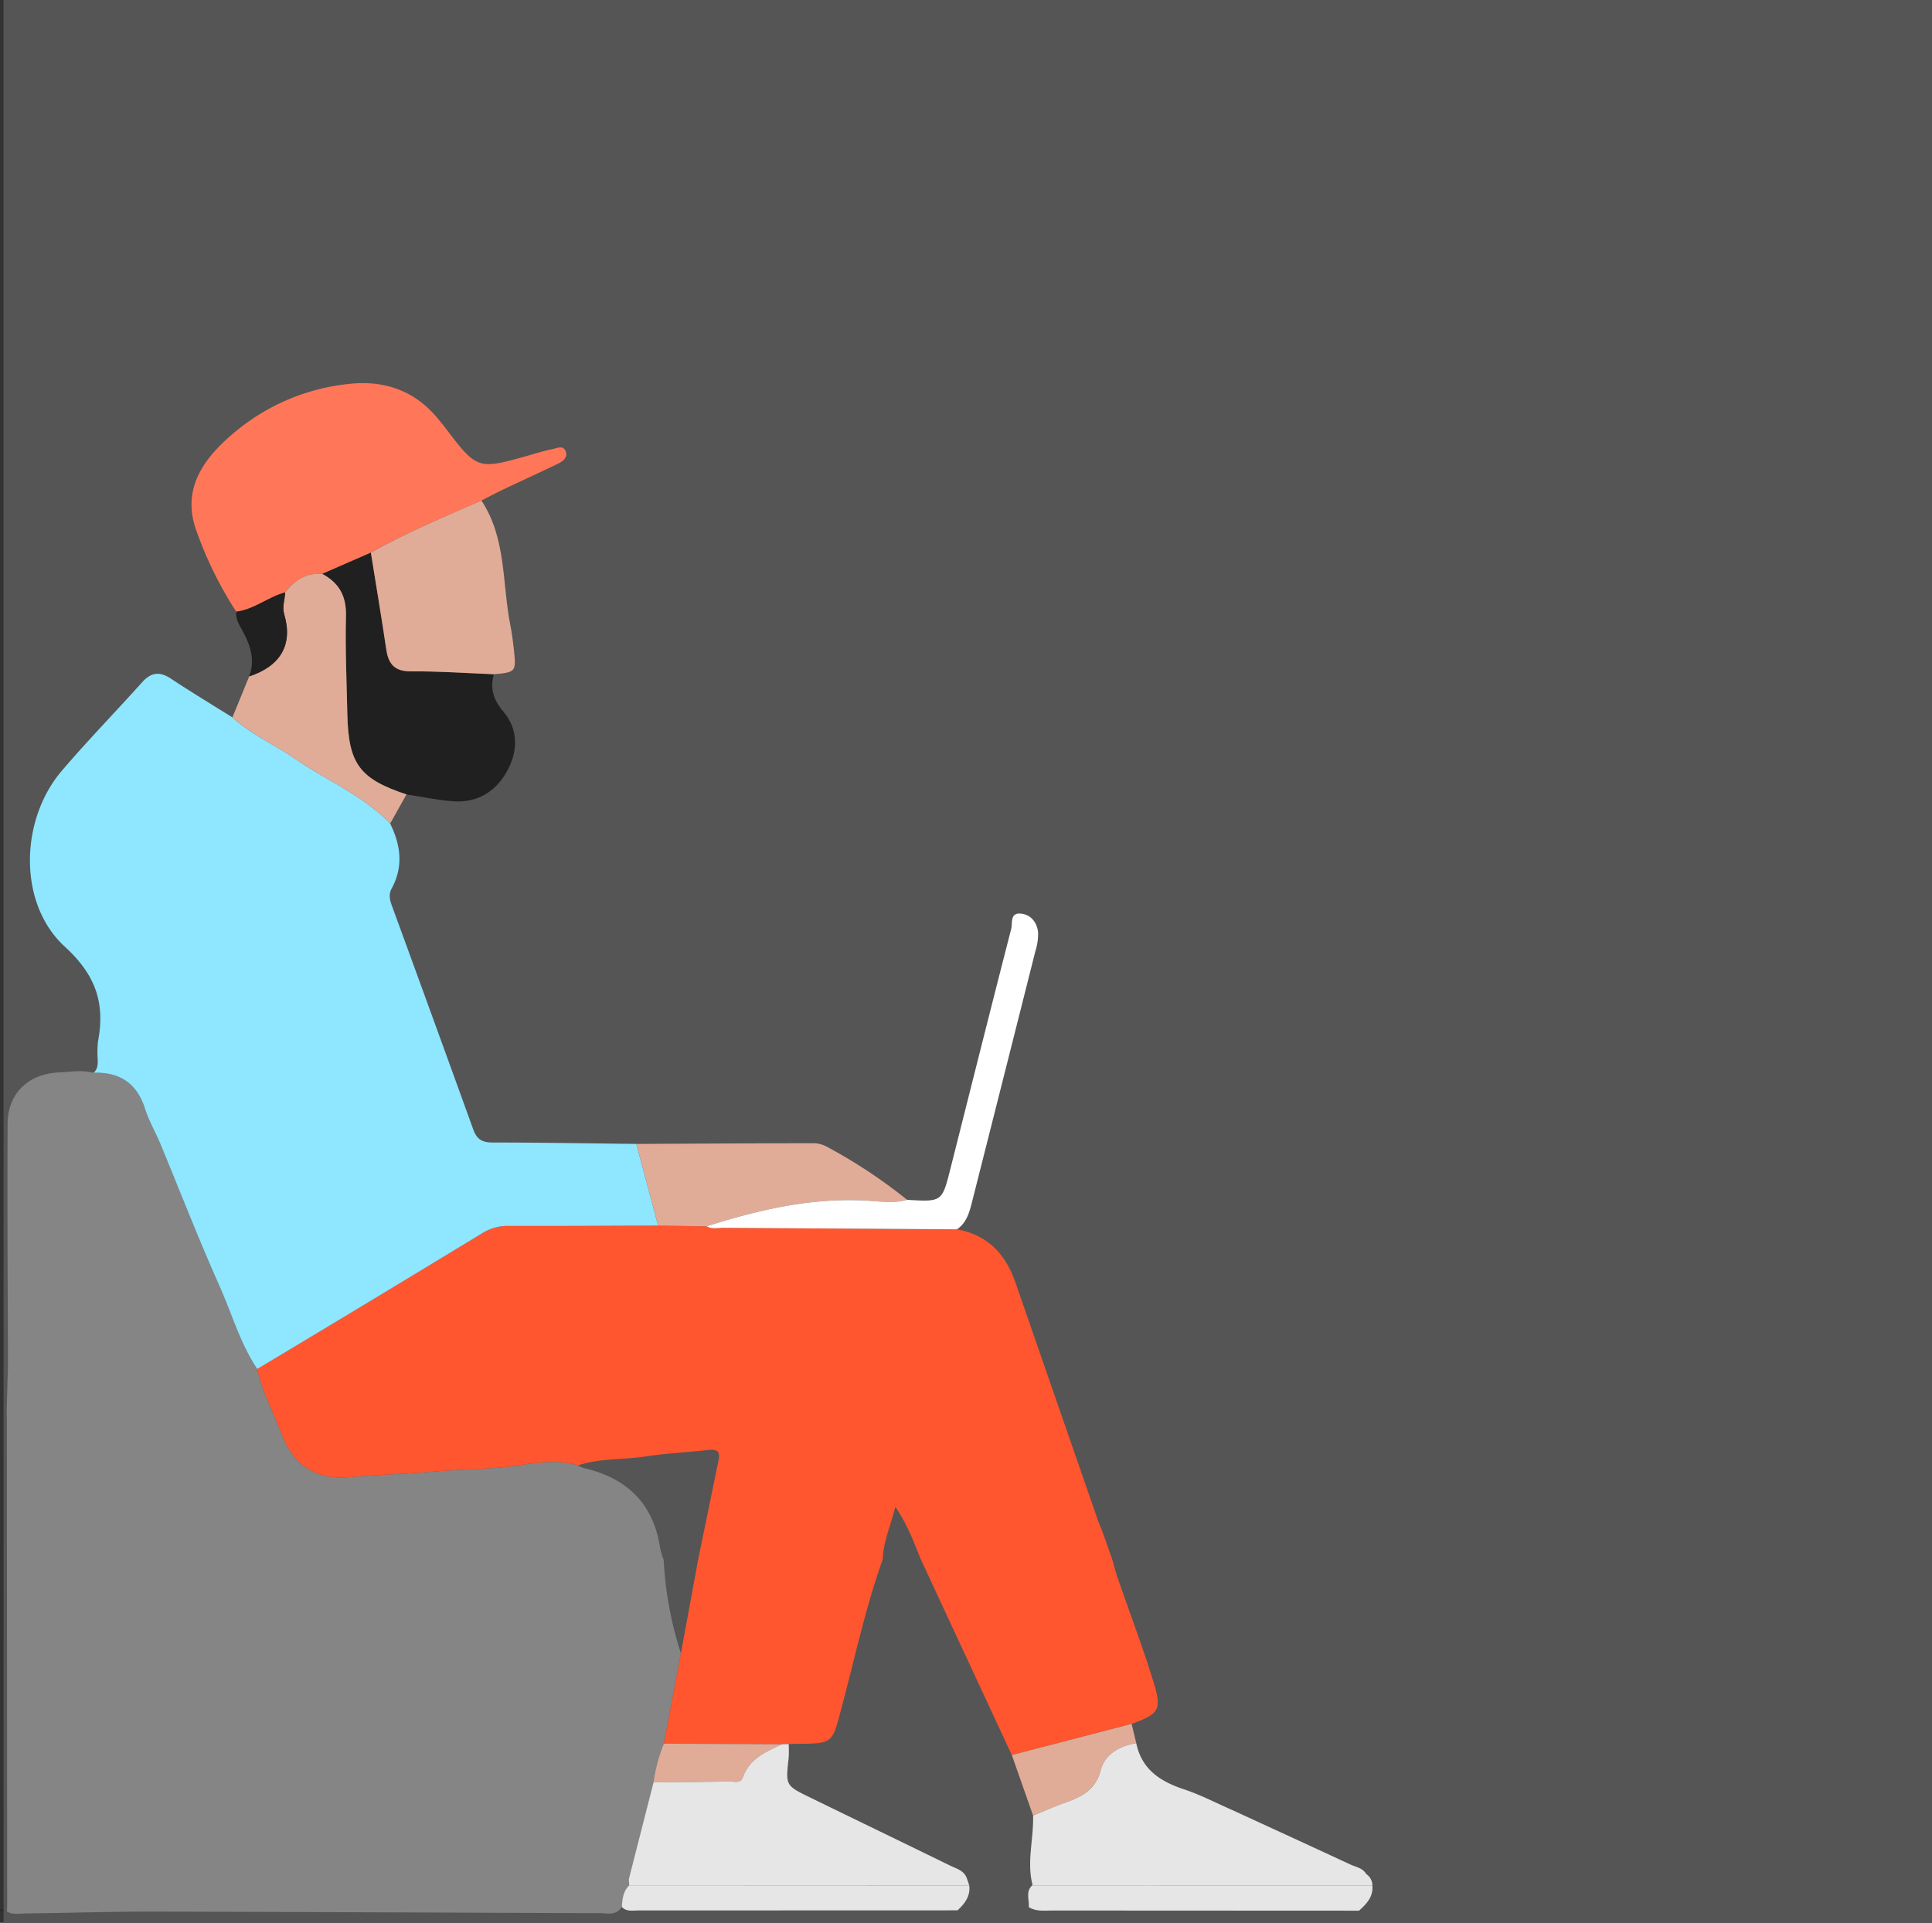 <svg xmlns="http://www.w3.org/2000/svg" width="518.168" height="515.848" viewBox="0 0 518.168 515.848">
  <rect x="0" y="0" width="518.168" height="515.848" fill="#333333" stroke="none"/>
  <g id="Grupo_687" data-name="Grupo 687" transform="translate(-1381.602 -454.504)">
    <rect id="Retângulo_830" data-name="Retângulo 830" width="517.213" height="515.848" transform="translate(1382.557 454.504)" fill="#555"/>
    <g id="Grupo_369" data-name="Grupo 369" transform="translate(1381.602 557.287)">
      <g id="Grupo_368" data-name="Grupo 368">
        <path id="Caminho_644" data-name="Caminho 644" d="M1547.841,882.863c-1.41,2.414-3.778,1.706-5.854,1.7-39.872-.128-79.745-.338-119.618-.412-11.471-.021-22.943.359-34.414.488-1.667.02-3.422.443-5-.518.018-.774.055-1.547.053-2.319q-.04-65.059-.087-130.116-.021-.925-.044-1.848.169-6.076.338-12.149c-.047-21.646-.211-43.292-.083-64.937.049-8.18,5.612-13.385,13.817-13.738,3.077-.132,6.16-.718,9.229.094,7-.193,11.637,2.8,13.808,9.676,1.016,3.216,2.775,6.19,4.076,9.323,5.3,12.761,10.281,25.661,15.914,38.272,3.316,7.421,5.524,15.366,10.115,22.209,1.278,5.949,4.178,11.307,6.3,16.944,3.2,8.5,8.9,12.979,18.784,12.054,7.195-.674,14.534-.816,21.729-1.44,6.442-.557,12.94-.625,19.389-1.237,6.491-.616,13.159-2.54,19.781-.448a10.2,10.2,0,0,0,1.68.719c11.538,2.692,18.632,9.566,20.392,21.528a20.181,20.181,0,0,0,.935,3.04,97.267,97.267,0,0,0,4.63,25.118q-2.29,12.118-4.584,24.234a42.244,42.244,0,0,0-2.766,10.349l-6.637,26.012.132,1.621C1548.173,878.658,1548,880.758,1547.841,882.863Z" transform="translate(-1381.084 -474.099)" fill="#858585"/>
        <path id="Caminho_645" data-name="Caminho 645" d="M1656.263,767.672c1.386,3.268,2.467,6.666,3.677,10.008.469,1.625.867,3.276,1.419,4.874,3.223,9.334,6.733,18.579,9.651,28.008,2.31,7.462,1.465,8.557-5.875,11.238L1633,830.157q-12.23-26.309-24.458-52.618c-1.844-4.58-3.533-9.237-6.784-13.984-1.319,5.22-3.236,9.423-3.379,14.084-4.661,13.081-7.523,26.671-11.1,40.048-2.434,9.091-2.135,9.41-11.341,9.452-.929,0-1.856.038-2.785.058l-1.758.056-31.728-.145q2.291-12.118,4.584-24.234l4.632-25.221q2.749-13.372,5.495-26.745c.51-2.5-.788-2.832-2.926-2.584-5.521.639-11.1.863-16.583,1.714-6.072.943-12.335.418-18.256,2.431-6.622-2.093-13.29-.169-19.781.448-6.449.612-12.947.68-19.389,1.237-7.195.624-14.535.766-21.729,1.44-9.88.925-15.583-3.555-18.784-12.055-2.122-5.637-5.023-10.995-6.3-16.945q30.246-18.23,60.467-36.5a12.719,12.719,0,0,1,7-1.876c13.348.038,26.7-.049,40.045-.094l13.006.189c1.451.844,3.027.4,4.547.408q31.306.22,62.612.4c8.152,1.486,13.006,6.585,15.632,14.181" transform="translate(-1361.627 -462.107)" fill="#ff5630"/>
        <path id="Caminho_646" data-name="Caminho 646" d="M1555.789,730.972c-13.349.045-26.7.132-40.045.094a12.719,12.719,0,0,0-7,1.876q-30.179,18.341-60.467,36.5c-4.591-6.841-6.8-14.786-10.115-22.208-5.633-12.611-10.618-25.511-15.914-38.272-1.3-3.133-3.06-6.107-4.076-9.323-2.172-6.875-6.811-9.869-13.808-9.676,1.077-.9,1.141-2.115,1.129-3.385a26.777,26.777,0,0,1,.083-5.11c1.9-10.181-.591-17.7-8.891-25.3-12.619-11.554-12.115-33.984-.826-47.218,6.938-8.132,14.418-15.8,21.557-23.763,2.408-2.685,4.715-2.93,7.714-.942,5.41,3.586,10.975,6.94,16.475,10.388,5.043,4.585,11.326,7.29,16.867,11.116,8.447,5.832,18.167,9.8,25.439,17.351,2.828,5.725,3.617,11.528.439,17.379-.939,1.725-.5,3.219.108,4.872q10.938,29.908,21.761,59.858c.948,2.636,2.4,3.466,5.142,3.469,12.865.014,25.729.234,38.593.379Q1552.872,720.016,1555.789,730.972Z" transform="translate(-1379.277 -504.959)" fill="#8ee6ff"/>
        <path id="Caminho_647" data-name="Caminho 647" d="M1430.105,588.856a102.259,102.259,0,0,1-10.93-22.393c-3.63-10.933,2.436-18.952,10.181-25.49a56.737,56.737,0,0,1,31.236-13.256c9.38-.968,17.45,1.883,23.59,9.347.591.718,1.195,1.426,1.758,2.166,8.811,11.593,8.808,11.59,22.689,7.668,2.089-.59,4.169-1.247,6.292-1.665,1.226-.242,2.96-1.184,3.579.726.521,1.607-.888,2.588-2.137,3.195-4.882,2.37-9.826,4.611-14.729,6.94-1.954.929-3.856,1.962-5.779,2.947-10,4.4-20.124,8.568-29.655,13.98q-6.517,2.846-13.033,5.694c-4.319-.348-7.445,1.7-9.962,4.967C1438.647,584.916,1434.91,588.236,1430.105,588.856Z" transform="translate(-1366.733 -527.533)" fill="#ff7758"/>
        <path id="Caminho_648" data-name="Caminho 648" d="M1443.017,565.546q6.517-2.848,13.033-5.694c1.391,8.668,2.843,17.327,4.138,26.008.591,3.963,2.307,5.873,6.671,5.835,7.385-.065,14.775.48,22.164.767-1.015,3.839-.2,6.782,2.584,10.052,4.022,4.723,3.956,10.644.9,16.071-3.133,5.554-8.091,8.467-14.567,7.949-4.135-.329-8.228-1.2-12.337-1.83-12.584-4.179-15.57-8.2-15.862-21.511-.191-8.792-.59-17.594-.369-26.378C1449.5,571.508,1447.526,567.956,1443.017,565.546Z" transform="translate(-1356.58 -514.366)" fill="#202020"/>
        <path id="Caminho_649" data-name="Caminho 649" d="M1485.25,596.509c-7.389-.287-14.779-.832-22.164-.767-4.365.038-6.08-1.872-6.671-5.835-1.295-8.681-2.747-17.339-4.138-26.008,9.531-5.411,19.651-9.576,29.655-13.98,6.716,10.166,5.521,22.171,7.739,33.381.448,2.26.74,4.556.985,6.848C1491.264,595.849,1491.1,596.005,1485.25,596.509Z" transform="translate(-1352.807 -518.413)" fill="#e1ac97"/>
        <path id="Caminho_650" data-name="Caminho 650" d="M1450,563.909c4.509,2.409,6.485,5.962,6.35,11.269-.221,8.784.177,17.586.369,26.378.291,13.31,3.278,17.332,15.862,21.511q-2.189,3.906-4.379,7.81c-7.275-7.552-16.995-11.52-25.442-17.352-5.541-3.825-11.824-6.53-16.867-11.116q2.248-5.5,4.5-11c8.457-2.783,11.789-8.543,9.406-16.654-.614-2.087.187-3.921.241-5.875C1442.55,565.608,1445.676,563.561,1450,563.909Z" transform="translate(-1363.559 -512.729)" fill="#e1ac97"/>
        <path id="Caminho_651" data-name="Caminho 651" d="M1508.705,694.518q-2.917-10.954-5.832-21.909c15.813-.076,31.622-.173,47.433-.191a7.607,7.607,0,0,1,3.564.894,139.255,139.255,0,0,1,21.618,14.292c-3.04.863-6.175.566-9.206.327-15.406-1.209-30.07,2.183-44.57,6.777Z" transform="translate(-1332.193 -468.505)" fill="#e1ac97"/>
        <path id="Caminho_652" data-name="Caminho 652" d="M1516.258,712.544c14.5-4.594,29.165-7.986,44.57-6.777,3.031.239,6.166.536,9.206-.327,9.342.553,9.361.557,11.586-8.242,5.428-21.47,10.8-42.953,16.321-64.4.387-1.507-.355-4.366,2.469-4.151,2.752.211,4.448,2.3,4.743,4.992a14.752,14.752,0,0,1-.7,5.006q-8.51,33.806-17.072,67.6c-.694,2.754-1.482,5.383-3.962,7.108q-31.308-.194-62.614-.4C1519.285,712.942,1517.709,713.388,1516.258,712.544Z" transform="translate(-1326.74 -486.342)" fill="#fff"/>
        <path id="Caminho_653" data-name="Caminho 653" d="M1439.744,567.427c-.053,1.953-.854,3.787-.241,5.875,2.383,8.111-.949,13.872-9.406,16.654,1.673-4.4.342-8.323-1.769-12.212-.851-1.569-1.953-3.161-1.686-5.141C1431.445,571.983,1435.182,568.663,1439.744,567.427Z" transform="translate(-1363.269 -511.28)" fill="#202020"/>
        <path id="Caminho_654" data-name="Caminho 654" d="M1381.6,818.89c.311-.642.636-.636.974-.02Z" transform="translate(-1381.602 -409.024)" fill="#122e2f"/>
        <path id="Caminho_655" data-name="Caminho 655" d="M1540.632,787.019c-4.324,2.014-8.756,3.837-10.551,8.919-.605,1.709-2.385,1.053-3.668,1.075-6.757.12-13.517.149-20.275.21a42.244,42.244,0,0,1,2.766-10.349Z" transform="translate(-1330.864 -421.872)" fill="#e1ac97"/>
        <g id="Grupo_366" data-name="Grupo 366" transform="translate(166.757 365.091)">
          <path id="Caminho_656" data-name="Caminho 656" d="M1593.286,813.9l-91.187-.038c-1.68,1.575-1.856,3.675-2.012,5.779,1.22,1.374,2.863.975,4.37.975q42.841.009,85.687-.027C1592.091,818.78,1593.64,816.787,1593.286,813.9Z" transform="translate(-1500.086 -775.968)" fill="#e6e6e6"/>
          <path id="Caminho_657" data-name="Caminho 657" d="M1592.141,823.1c-.711-2.246-2.851-2.719-4.6-3.576-12.509-6.128-25.058-12.177-37.577-18.287-6.518-3.182-6.483-3.212-5.654-10.6a31.736,31.736,0,0,0,0-3.7l-1.758.056c-4.324,2.014-8.756,3.837-10.551,8.919-.605,1.71-2.385,1.053-3.668,1.075-6.757.12-13.517.149-20.275.21l-6.637,26.012c.044.54.087,1.081.134,1.621l91.187.038Q1592.442,823.984,1592.141,823.1Z" transform="translate(-1499.542 -786.937)" fill="#e6e6e6"/>
        </g>
        <path id="Caminho_658" data-name="Caminho 658" d="M1515.992,751.735l-4.632,25.221" transform="translate(-1328.736 -436.189)" fill="#7f7ec4"/>
        <path id="Caminho_659" data-name="Caminho 659" d="M1606.552,783.1q.62,2.6,1.241,5.192c-4.5.66-8.446,3.036-9.524,7.174-1.469,5.635-5.428,7.289-9.963,8.923-2.766,1-5.459,2.193-8.186,3.3q-2.852-8.117-5.7-16.232Z" transform="translate(-1303.044 -423.409)" fill="#e1ac97"/>
        <g id="Grupo_367" data-name="Grupo 367" transform="translate(275.754 364.886)">
          <path id="Caminho_660" data-name="Caminho 660" d="M1669.855,813.893l-91.235-.017c-1.852,1.709-.745,3.877-.911,5.848,1.979,1.232,4.188.905,6.338.906q41.112.032,82.224.039C1668.3,818.85,1670.145,816.937,1669.855,813.893Z" transform="translate(-1577.531 -775.757)" fill="#e6e6e6"/>
          <path id="Caminho_661" data-name="Caminho 661" d="M1668.037,821.864c-.94-1.641-2.763-1.859-4.255-2.553-10.451-4.861-20.931-9.662-31.4-14.484-4.393-1.918-8.677-4.17-13.207-5.676-6.367-2.115-11.338-5.328-12.8-12.359-4.5.659-8.446,3.034-9.524,7.172-1.469,5.635-5.428,7.289-9.963,8.924-2.766,1-5.459,2.191-8.186,3.3.167,6.028-1.624,12.024-.29,18.07a.76.76,0,0,1,.058.654l91.236.017A3.749,3.749,0,0,0,1668.037,821.864Z" transform="translate(-1577.376 -786.792)" fill="#e6e6e6"/>
        </g>
      </g>
    </g>
  </g>
</svg>
